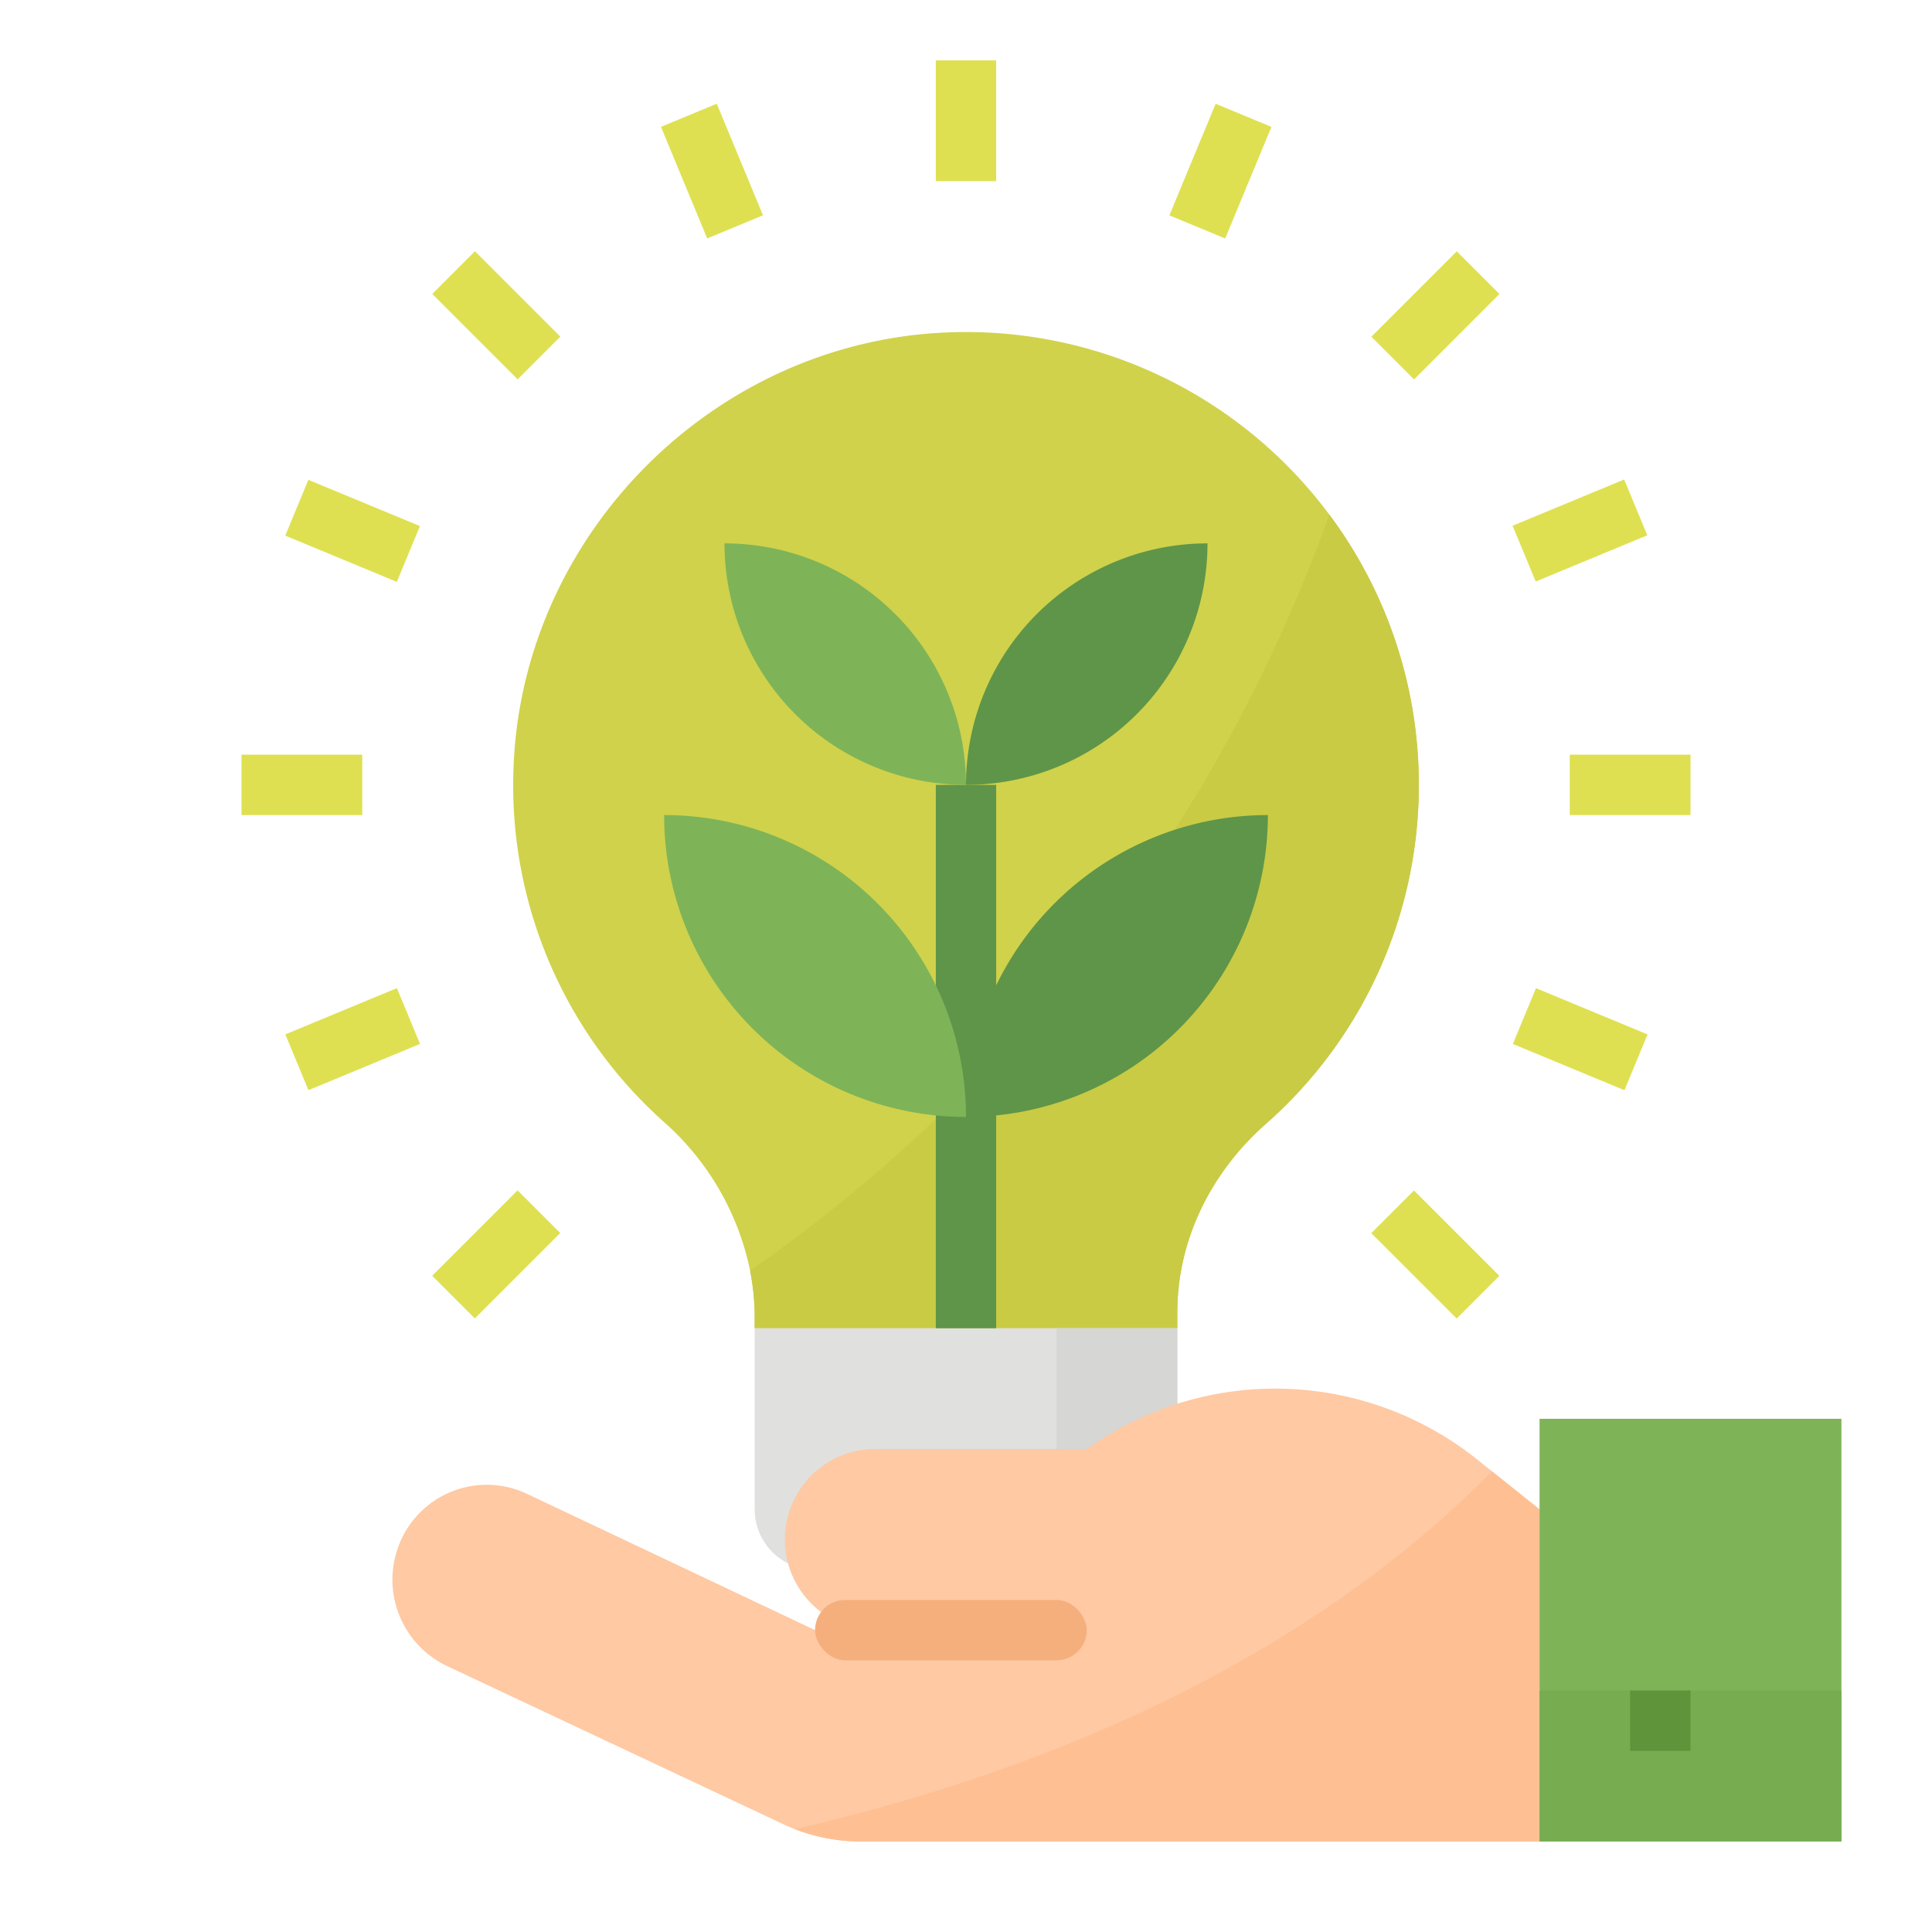 <svg height="512" viewBox="0 0 512 512" width="512" xmlns="http://www.w3.org/2000/svg"><path d="m376 208a119.569 119.569 0 0 1 -40.58 89.89c-14.47 12.78-23.42 30.66-23.42 49.96v4.15h-112v-2.75a64.738 64.738 0 0 0 -1.21-12.49 71.908 71.908 0 0 0 -22.95-39.52 119.6 119.6 0 0 1 -39.74-94.13c2.44-61.41 52.82-112.14 114.21-114.98a120 120 0 0 1 125.69 119.87z" fill="#d0d24b"/><path d="m376 208a119.569 119.569 0 0 1 -40.58 89.89c-14.47 12.78-23.42 30.66-23.42 49.96v4.15h-112v-2.75a64.738 64.738 0 0 0 -1.21-12.49c52.33-36.51 117.31-99.79 153.5-200.38a119.493 119.493 0 0 1 23.71 71.62z" fill="#c9cb45"/><path d="m200 352h112a0 0 0 0 1 0 0v48a16 16 0 0 1 -16 16h-80a16 16 0 0 1 -16-16v-48a0 0 0 0 1 0 0z" fill="#e0e0de"/><path d="m280 352v48a16 16 0 0 1 -16 16h32a16 16 0 0 0 16-16v-48z" fill="#d6d6d4"/><path d="m408 400v88h-179.99a47.844 47.844 0 0 1 -17.39-3.27c-1.03-.39-2.05-.83-3.05-1.3l-89.03-41.88a25.308 25.308 0 0 1 -13.26-30.85 24.937 24.937 0 0 1 34.18-14.91l76.54 36.21h16a24 24 0 0 1 0-48h56l2.41-1.61a85.685 85.685 0 0 1 101.06 4.39l3.94 3.15z" fill="#fec9a3"/><rect fill="#f5af7d" height="16" rx="8" width="72.004" x="215.996" y="424"/><path d="m408 400v88h-179.99a47.844 47.844 0 0 1 -17.39-3.27c55.53-12.71 130.03-39.34 184.79-94.8z" fill="#fec093"/><path d="m320 144a0 0 0 0 1 0 0 64 64 0 0 1 -64 64 0 0 0 0 1 0 0 64 64 0 0 1 64-64z" fill="#5f9548" transform="matrix(-1 0 0 -1 576 352)"/><path d="m248 208h16v144h-16z" fill="#5f9548"/><path d="m336 216a0 0 0 0 1 0 0 80 80 0 0 1 -80 80 0 0 0 0 1 0 0 80 80 0 0 1 80-80z" fill="#5f9548" transform="matrix(-1 0 0 -1 592 512)"/><path d="m192 144a64 64 0 0 1 64 64 0 0 0 0 1 0 0 64 64 0 0 1 -64-64 0 0 0 0 1 0 0z" fill="#7eb457"/><path d="m176 216a80 80 0 0 1 80 80 0 0 0 0 1 0 0 80 80 0 0 1 -80-80 0 0 0 0 1 0 0z" fill="#7eb457"/><path d="m408 376h80v112h-80z" fill="#7eb457"/><path d="m408 448h80v40h-80z" fill="#77ad50"/><path d="m432 448h16v16h-16z" fill="#5f943a"/><g fill="#dee051"><path d="m248 16h16v32h-16z"/><path d="m180.646 29.395h16v32.002h-16z" transform="matrix(.924 -.383 .383 .924 -3.013 75.644)"/><path d="m123.55 67.548h15.998v32.002h-15.998z" transform="matrix(.707 -.707 .707 .707 -20.548 117.49)"/><path d="m372.452 316.45h15.998v32.002h-15.998z" transform="matrix(.707 -.707 .707 .707 -123.647 366.392)"/><path d="m85.396 124.645h16v32.002h-16z" transform="matrix(.383 -.924 .924 .383 -72.285 173.114)"/><path d="m410.604 259.352h16v32.002h-16z" transform="matrix(.383 -.924 .924 .383 4.023 556.728)"/><path d="m64 200h32v16h-32z"/><path d="m416 200h32v16h-32z"/><path d="m77.395 267.354h32.002v16h-32.002z" transform="matrix(.924 -.383 .383 .924 -98.294 56.728)"/><path d="m402.602 132.646h32.002v16h-32.002z" transform="matrix(.924 -.383 .383 .924 -21.955 170.96)"/><path d="m115.548 324.452h32.002v15.998h-32.002z" transform="matrix(.707 -.707 .707 .707 -196.549 190.392)"/><path d="m364.45 75.55h32.002v15.998h-32.002z" transform="matrix(.707 -.707 .707 .707 52.354 293.49)"/><path d="m307.352 37.396h32.002v16h-32.002z" transform="matrix(.383 -.924 .924 .383 157.632 326.741)"/></g></svg>